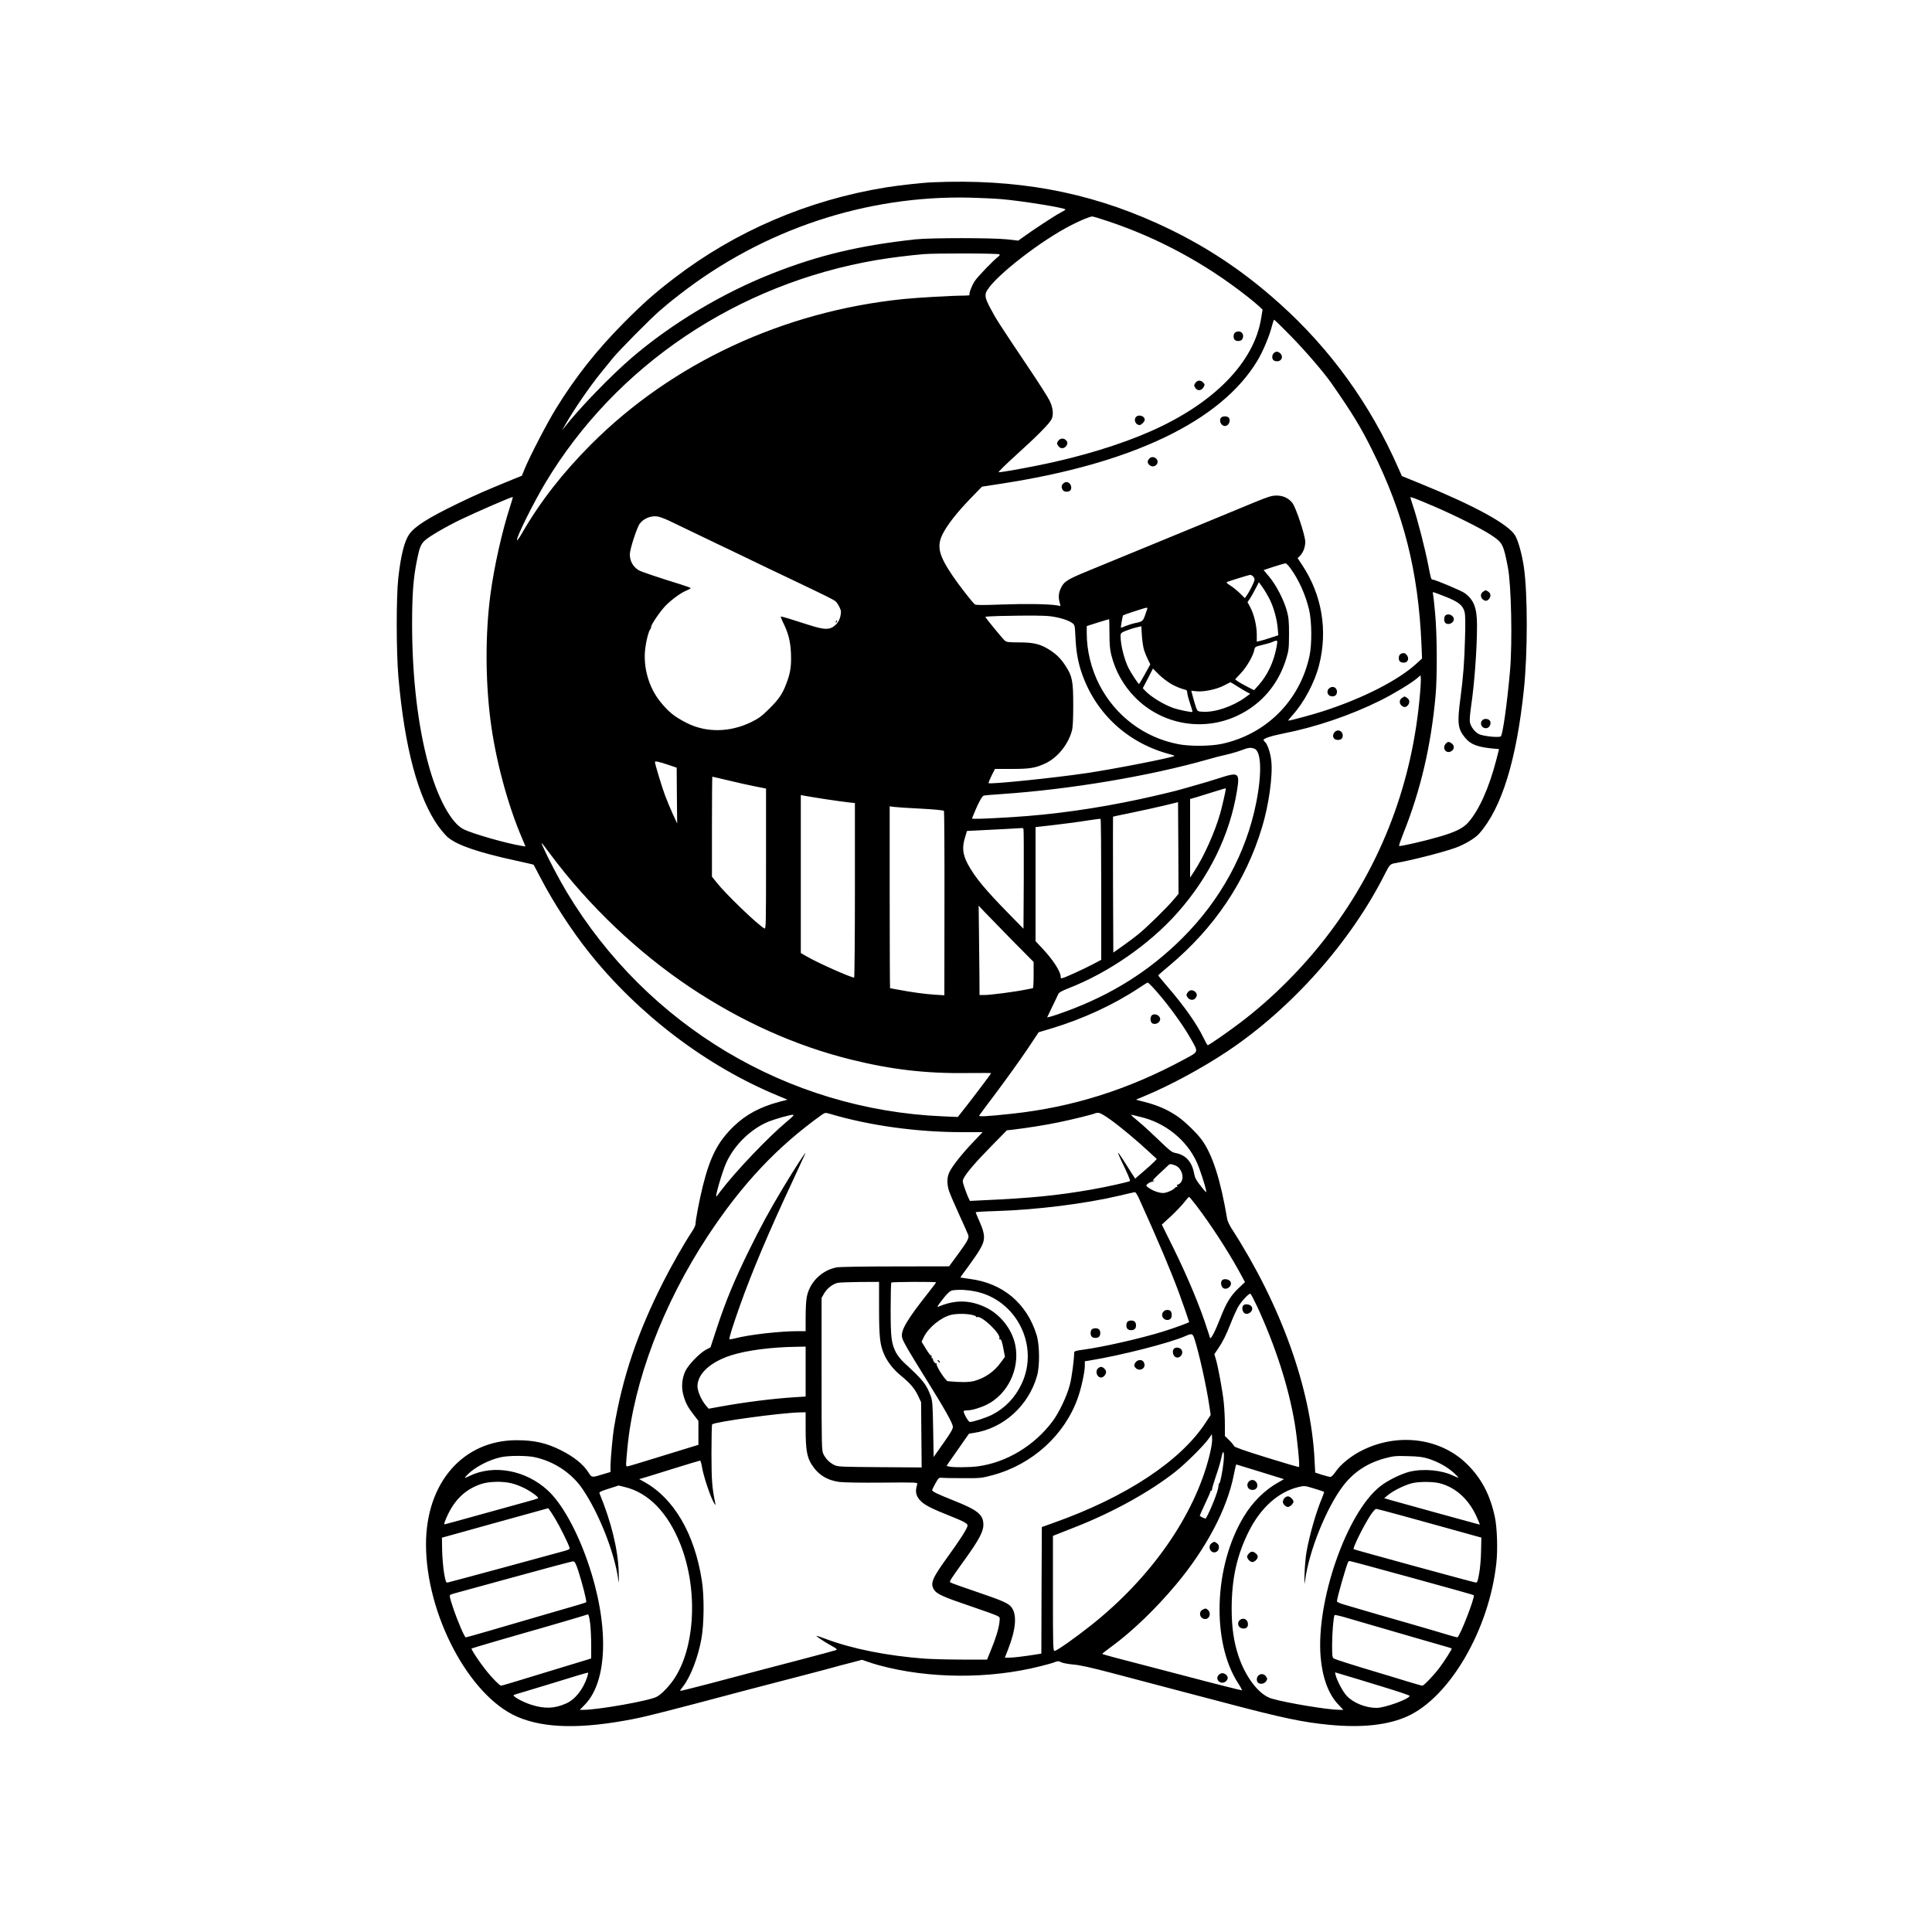 <?xml version="1.0" standalone="no"?>
<!DOCTYPE svg PUBLIC "-//W3C//DTD SVG 20010904//EN"
 "http://www.w3.org/TR/2001/REC-SVG-20010904/DTD/svg10.dtd">
<svg version="1.0" xmlns="http://www.w3.org/2000/svg"
 width="2000pt" height="2000pt" viewBox="0 0 2000 2000"
 preserveAspectRatio="xMidYMid meet">

<g transform="translate(0,2000) scale(0.1,-0.1)"
fill="#000000" stroke="none">
<path d="M9655 18113 c-105 -4 -355 -32 -490 -54 -803 -131 -1553 -453 -2185
-938 -202 -154 -323 -262 -520 -460 -282 -284 -503 -563 -706 -893 -91 -148
-267 -487 -321 -618 l-31 -75 -94 -38 c-303 -124 -382 -159 -568 -249 -310
-150 -449 -238 -506 -322 -49 -74 -85 -217 -111 -450 -22 -199 -21 -764 1
-1021 64 -735 204 -1255 414 -1549 32 -43 74 -93 95 -111 97 -84 316 -159 711
-245 98 -21 179 -40 180 -42 2 -2 34 -64 73 -138 130 -250 319 -541 497 -765
515 -648 1225 -1186 1965 -1490 l93 -39 -85 -22 c-199 -53 -344 -131 -470
-252 -165 -159 -246 -316 -322 -622 -34 -137 -75 -350 -75 -392 0 -13 -17 -48
-37 -78 -76 -113 -206 -341 -297 -520 -268 -529 -422 -986 -510 -1511 -13 -74
-36 -326 -36 -391 l0 -66 -70 -21 c-127 -39 -123 -39 -158 16 -55 86 -150 162
-287 231 -150 75 -275 103 -458 103 -554 -1 -937 -441 -937 -1078 0 -727 447
-1570 945 -1785 280 -121 664 -128 1197 -24 152 30 330 75 1188 303 113 30
351 92 530 138 179 47 341 89 360 95 19 6 93 26 165 44 l129 34 51 -18 c27
-10 84 -28 125 -39 516 -140 1139 -144 1669 -10 67 16 136 36 153 44 28 11 37
11 62 -2 16 -9 73 -19 125 -24 68 -5 185 -31 401 -88 168 -45 478 -126 690
-182 212 -55 435 -114 495 -130 579 -153 793 -198 1064 -224 341 -33 611 -3
813 89 439 201 844 900 918 1584 16 140 8 368 -15 477 -49 231 -140 403 -290
550 -273 268 -710 326 -1080 143 -113 -55 -225 -145 -275 -218 -24 -35 -48
-60 -58 -59 -9 0 -48 10 -87 22 l-70 23 -7 134 c-37 736 -348 1602 -859 2393
-21 33 -41 76 -45 96 -68 406 -152 668 -263 821 -49 68 -176 191 -247 240
-104 72 -211 119 -350 154 l-86 22 103 43 c262 110 581 283 839 454 670 446
1283 1136 1638 1843 47 93 53 100 107 109 167 29 489 111 623 159 92 33 203
99 243 145 233 262 387 758 464 1491 40 381 40 995 0 1270 -19 130 -58 272
-90 326 -68 116 -417 308 -977 536 l-196 80 -38 86 c-289 657 -703 1230 -1229
1701 -395 355 -797 617 -1275 833 -720 325 -1450 458 -2315 421z m705 -174
c210 -17 670 -91 670 -108 0 -3 -26 -19 -58 -36 -54 -28 -281 -177 -384 -252
l-47 -34 -113 13 c-154 17 -795 17 -953 0 -578 -63 -1006 -165 -1485 -355
-514 -203 -1033 -514 -1444 -865 -216 -184 -552 -531 -704 -727 l-24 -30 23
40 c97 171 258 406 378 554 42 51 98 121 126 155 62 77 395 413 481 486 36 30
73 62 82 70 9 9 69 56 132 105 864 671 1926 1024 3000 999 107 -3 251 -9 320
-15z m1107 -228 c517 -172 1007 -436 1438 -775 50 -39 107 -86 128 -106 l37
-35 -15 -92 c-74 -454 -488 -878 -1140 -1166 -316 -140 -726 -265 -1155 -352
-208 -42 -409 -77 -422 -73 -6 2 74 81 178 175 219 198 344 324 369 372 24 47
16 121 -21 196 -16 33 -112 184 -214 335 -311 464 -341 511 -396 616 -58 108
-64 142 -35 189 95 157 567 522 876 677 96 49 186 86 212 87 7 1 79 -21 160
-48z m-1120 -344 c4 -5 -1 -15 -12 -23 -46 -33 -218 -211 -246 -256 -32 -50
-62 -132 -52 -142 4 -3 -20 -6 -53 -6 -120 0 -494 -21 -634 -36 -1241 -127
-2391 -663 -3230 -1503 -297 -298 -525 -590 -716 -920 -26 -46 -50 -79 -52
-73 -9 27 167 381 294 594 731 1217 1987 2061 3434 2307 138 23 337 48 480 60
130 11 775 9 787 -2z m3014 -844 c162 -166 342 -376 426 -496 214 -308 299
-447 418 -687 326 -654 477 -1251 510 -2011 l6 -146 -57 -52 c-191 -175 -559
-362 -972 -495 -105 -34 -335 -96 -355 -96 -5 0 15 26 44 58 117 128 229 338
274 516 92 361 29 730 -175 1037 l-47 71 24 24 c34 34 55 91 55 145 0 66 -98
360 -135 405 -41 49 -95 74 -163 74 -46 0 -84 -11 -218 -66 -88 -37 -345 -143
-571 -236 -225 -93 -453 -186 -505 -208 -52 -21 -176 -72 -275 -113 -99 -41
-272 -112 -384 -158 -217 -89 -249 -110 -282 -184 -21 -45 -24 -93 -9 -144 l9
-34 -42 7 c-94 14 -326 17 -572 8 -191 -7 -264 -7 -274 2 -25 20 -160 193
-228 293 -145 214 -168 307 -105 434 48 95 145 220 285 365 l122 126 188 29
c1367 208 2288 650 2664 1276 59 99 124 255 150 358 9 36 19 65 23 65 4 0 81
-75 171 -167z m-8080 -1765 c-84 -258 -167 -628 -205 -918 -52 -398 -52 -869
0 -1285 51 -407 177 -881 329 -1234 l35 -84 -42 7 c-156 25 -509 126 -600 172
-127 64 -269 325 -363 671 -109 398 -168 900 -169 1443 0 316 12 484 50 669
27 135 40 167 82 206 40 39 229 149 372 217 162 78 533 239 538 233 2 -2 -10
-46 -27 -97z m9559 2 c211 -90 492 -230 595 -298 120 -79 128 -95 174 -332 36
-184 48 -775 23 -1070 -30 -343 -76 -668 -96 -683 -20 -15 -186 2 -227 24 -42
21 -84 76 -93 124 -4 17 2 91 13 165 35 240 61 593 61 836 0 179 -32 265 -127
334 -34 25 -307 140 -332 140 -16 0 -19 11 -46 151 -31 162 -113 480 -155 603
-16 50 -30 93 -30 97 0 9 55 -12 240 -91z m-7917 -149 c45 -21 159 -76 252
-121 94 -45 211 -102 260 -125 50 -23 153 -73 230 -110 203 -98 396 -191 505
-242 392 -187 460 -220 482 -240 10 -9 27 -35 38 -58 18 -37 19 -48 10 -93 -7
-32 -22 -62 -41 -82 -61 -63 -114 -65 -287 -9 -70 22 -162 52 -205 65 -44 14
-81 23 -84 21 -2 -3 7 -27 20 -54 57 -112 80 -202 85 -326 5 -134 -5 -202 -49
-317 -41 -107 -78 -160 -181 -262 -73 -72 -104 -95 -181 -133 -224 -109 -470
-111 -672 -7 -125 64 -183 111 -269 217 -121 149 -181 363 -156 555 11 86 35
177 51 195 5 5 9 16 9 25 0 24 96 165 150 220 62 63 158 133 214 156 25 11 46
22 46 25 0 4 -39 19 -87 34 -242 75 -431 138 -453 153 -58 36 -90 95 -90 164
0 53 75 283 104 319 42 53 112 81 179 73 21 -2 75 -22 120 -43z m6435 -493
c87 -119 157 -275 194 -431 28 -123 30 -353 4 -477 -99 -463 -449 -813 -911
-911 -114 -24 -328 -26 -445 -3 -353 67 -653 292 -819 614 -84 163 -131 354
-131 532 l0 77 113 36 c62 19 115 35 118 35 2 0 4 -66 4 -147 0 -113 5 -166
19 -223 43 -170 126 -317 248 -441 279 -282 706 -356 1063 -185 246 118 420
323 501 591 25 82 27 105 28 250 0 134 -4 173 -22 240 -31 114 -112 270 -182
353 l-59 71 107 35 c59 19 112 34 119 35 7 1 30 -23 51 -51z m-384 -87 c12
-14 16 -27 11 -43 -11 -33 -54 -118 -78 -151 l-20 -29 -51 50 c-28 28 -73 64
-100 81 -32 20 -44 32 -35 36 51 19 227 73 240 74 9 1 24 -8 33 -18z m172
-240 c42 -87 72 -198 81 -296 l6 -71 -79 -26 c-44 -15 -94 -30 -111 -33 l-33
-7 0 75 c0 89 -29 210 -68 282 l-28 52 24 34 c13 19 39 65 58 103 l36 69 39
-54 c21 -30 55 -87 75 -128z m1818 32 c134 -53 179 -89 197 -157 8 -28 10
-112 5 -266 -7 -259 -18 -399 -48 -630 -34 -256 -27 -315 47 -405 61 -75 137
-102 322 -117 l31 -3 -28 -110 c-76 -292 -177 -518 -289 -647 -55 -62 -133
-101 -306 -151 -151 -44 -404 -102 -411 -94 -4 3 15 58 40 121 183 456 290
916 337 1436 18 197 16 639 -5 855 -9 99 -19 188 -22 198 -3 9 -2 17 3 17 4 0
62 -21 127 -47z m-3089 -130 c-4 -10 -14 -38 -22 -63 -20 -59 -27 -65 -98 -79
-33 -7 -80 -22 -104 -32 -24 -11 -45 -18 -47 -17 -4 5 17 122 22 128 7 6 224
78 243 79 9 1 11 -5 6 -16z m-998 -73 c91 -12 180 -39 222 -69 27 -20 28 -22
34 -148 7 -152 27 -263 69 -381 147 -417 481 -720 917 -832 23 -6 41 -13 39
-15 -17 -17 -623 -136 -915 -179 -338 -50 -995 -117 -1009 -103 -3 3 11 37 30
76 l36 71 173 0 c192 0 250 10 356 61 122 60 230 195 267 334 10 34 14 118 14
266 0 248 -10 300 -79 405 -49 76 -91 118 -165 166 -93 60 -165 78 -316 78
-107 0 -131 3 -148 18 -23 20 -202 238 -202 246 0 3 62 7 138 9 332 7 463 6
539 -3z m968 -355 c9 -27 27 -71 40 -96 l23 -46 -56 -102 c-30 -55 -58 -101
-61 -101 -9 0 -85 117 -109 165 -46 95 -81 237 -82 331 0 29 5 34 56 55 32 12
80 28 108 34 l51 12 6 -101 c4 -56 14 -123 24 -151z m1369 33 c-29 -153 -94
-289 -187 -393 l-45 -50 -74 38 c-40 20 -84 46 -98 56 l-24 19 61 65 c61 66
127 180 138 241 6 30 10 32 84 50 43 10 91 24 107 32 51 22 53 20 38 -58z
m-1087 -380 c37 -21 89 -43 115 -50 42 -10 48 -15 48 -37 0 -14 13 -64 29
-111 16 -47 27 -87 25 -89 -7 -8 -149 22 -204 42 -108 41 -227 115 -288 179
l-22 24 53 101 52 102 62 -62 c34 -34 93 -78 130 -99z m2573 -97 c-76 -918
-395 -1760 -941 -2483 -260 -345 -589 -675 -922 -926 -141 -107 -323 -232
-335 -232 -4 1 -24 36 -44 78 -71 147 -203 333 -385 543 -46 53 -83 99 -83
102 0 3 53 49 118 103 466 392 788 871 956 1428 71 231 114 542 96 693 -9 82
-40 172 -66 194 -8 6 -14 14 -14 18 0 17 77 42 200 67 338 66 701 189 1008
342 139 69 319 178 382 231 l35 30 3 -26 c2 -15 -1 -88 -8 -162z m-1893 75
c37 -24 83 -51 102 -61 l33 -17 -53 -39 c-130 -93 -312 -155 -438 -147 -53 3
-54 4 -69 43 -8 22 -22 70 -32 107 l-18 68 52 -6 c76 -8 208 19 285 59 36 19
67 35 68 35 1 1 33 -18 70 -42z m178 -646 c72 -27 80 -254 19 -560 -103 -520
-368 -1006 -764 -1401 -340 -339 -730 -585 -1205 -759 -71 -26 -145 -51 -163
-55 l-32 -7 52 109 c29 60 58 119 63 132 7 17 36 33 110 62 411 161 832 452
1122 778 332 373 546 812 619 1270 29 182 16 191 -181 127 -77 -25 -189 -59
-250 -75 -60 -17 -123 -35 -140 -40 -50 -16 -270 -68 -440 -105 -448 -96 -894
-159 -1320 -185 -280 -17 -417 -22 -413 -13 57 144 103 233 122 236 11 3 95
10 186 16 705 48 1524 185 2132 358 57 17 146 40 198 51 52 12 122 33 155 46
67 26 92 29 130 15z m-6062 -169 l82 -28 2 -289 3 -289 -46 100 c-25 55 -61
141 -79 190 -33 87 -105 326 -105 347 0 12 38 4 143 -31z m618 -160 c90 -22
215 -50 277 -62 l112 -22 0 -729 c0 -691 -1 -728 -17 -719 -67 35 -398 354
-491 471 l-52 65 0 517 c0 285 2 518 4 518 2 0 77 -18 167 -39z m5149 -85 c0
-17 -37 -178 -57 -251 -55 -195 -166 -444 -268 -601 l-45 -69 0 407 0 407 58
16 c31 9 111 34 177 55 128 40 135 42 135 36z m-4165 -106 c105 -16 220 -32
258 -36 l67 -7 0 -903 c0 -497 -4 -904 -8 -904 -34 0 -378 153 -489 218 l-63
36 0 818 0 818 23 -5 c12 -3 108 -18 212 -35z m3628 -1039 c-70 -84 -278 -288
-363 -357 -41 -34 -118 -91 -170 -128 l-95 -67 -3 702 c-1 386 -1 703 0 705 2
1 93 21 203 43 110 23 261 56 335 74 l135 33 3 -474 2 -475 -47 -56z m-2623
938 c136 -7 238 -17 242 -23 3 -5 6 -437 5 -959 l-1 -950 -100 6 c-104 7 -243
26 -379 52 -43 8 -81 15 -83 15 -2 0 -4 424 -4 941 l0 942 43 -6 c23 -3 148
-12 277 -18z m1870 -838 l0 -727 -87 -46 c-90 -47 -270 -130 -310 -142 -19 -6
-23 -4 -23 14 0 53 -82 179 -196 299 l-64 68 0 591 0 590 63 7 c149 16 392 47
493 64 60 9 112 16 117 14 4 -2 7 -332 7 -732z m-805 627 c3 -7 4 -242 3 -522
l-3 -510 -157 160 c-240 245 -346 373 -420 510 -52 98 -60 170 -29 272 l21 70
122 6 c161 8 430 22 446 24 7 1 15 -4 17 -10z m-4900 -258 c401 -538 908
-1020 1455 -1385 530 -352 1087 -602 1661 -744 421 -104 775 -145 1207 -139
133 1 242 1 242 -1 0 -6 -162 -221 -259 -345 l-86 -109 -160 7 c-1601 69
-3055 937 -3886 2318 -79 131 -192 347 -244 463 -31 70 -31 71 70 -65z m4776
-887 l229 -231 0 -136 c0 -75 -3 -136 -8 -136 -4 0 -39 -7 -77 -15 -101 -21
-358 -55 -421 -55 l-54 0 -1 208 c-1 114 -3 322 -5 462 l-3 255 56 -60 c31
-33 159 -164 284 -292z m1455 -485 c131 -139 310 -380 398 -536 85 -150 89
-135 -66 -219 -574 -311 -1155 -495 -1780 -562 -268 -29 -350 -33 -341 -18 4
7 89 120 187 251 98 131 235 322 304 424 l124 186 137 41 c323 98 637 243 896
414 50 33 92 60 95 60 3 1 24 -18 46 -41z m-3336 -1318 c409 -122 902 -190
1368 -190 l214 0 -97 -102 c-114 -119 -213 -244 -245 -308 -28 -55 -30 -125
-5 -201 10 -30 57 -139 105 -244 48 -104 90 -200 94 -212 9 -30 -10 -65 -113
-205 l-86 -117 -556 -1 c-319 0 -578 -4 -608 -10 -158 -30 -286 -159 -311
-317 -6 -32 -10 -122 -10 -200 l0 -143 -72 0 c-195 0 -512 -36 -660 -75 -29
-7 -55 -12 -57 -9 -7 6 37 147 109 349 125 352 300 766 555 1310 64 138 119
257 122 265 10 30 -113 -160 -227 -350 -148 -247 -233 -402 -370 -682 -141
-289 -225 -492 -314 -759 l-71 -217 -45 -23 c-67 -36 -182 -154 -215 -222 -36
-76 -44 -170 -20 -252 22 -78 44 -120 105 -199 l50 -65 0 -124 0 -124 -92 -28
c-51 -15 -214 -65 -361 -111 -148 -46 -275 -84 -283 -84 -17 0 -17 2 1 192 66
690 370 1491 832 2193 354 537 717 923 1178 1253 35 25 39 25 85 12z m2906
-61 c107 -77 272 -215 399 -333 l80 -74 -25 -27 c-14 -15 -64 -60 -112 -101
l-87 -75 -44 68 c-24 37 -63 99 -86 136 -24 37 -45 66 -47 64 -2 -2 13 -39 34
-83 64 -131 95 -204 89 -210 -9 -9 -244 -61 -397 -88 -357 -62 -629 -89 -1122
-111 l-137 -7 -15 30 c-8 16 -26 63 -40 103 -23 68 -24 75 -9 103 28 56 126
169 287 333 l159 162 56 6 c143 17 349 49 481 77 142 29 371 86 379 94 2 2 17
4 31 4 18 0 62 -25 126 -71z m-3358 -26 c-185 -154 -528 -514 -678 -713 -18
-25 -37 -49 -42 -55 -24 -27 57 253 101 350 83 182 252 347 434 423 70 28 220
71 255 72 17 0 1 -18 -70 -77z m3662 56 c259 -58 485 -239 590 -473 29 -63 82
-225 95 -286 7 -33 3 -30 -53 40 -49 62 -62 86 -71 133 -22 122 -88 193 -196
212 -33 6 -61 28 -165 129 -69 67 -162 153 -207 190 -46 37 -83 70 -83 73 0 2
8 2 18 0 9 -3 42 -11 72 -18z m368 -504 c68 -28 98 -137 49 -183 -13 -12 -27
-19 -31 -15 -4 4 -4 -1 0 -12 4 -11 4 -17 -1 -13 -4 4 -13 1 -19 -6 -20 -25
-90 -56 -126 -56 -44 1 -100 21 -145 51 -33 23 -34 25 -17 42 10 9 28 19 41
22 13 2 26 7 30 11 3 4 -3 4 -14 0 -11 -3 18 29 65 73 47 43 90 83 95 89 14
15 29 14 73 -3z m-377 -342 c196 -432 331 -752 415 -980 34 -91 104 -294 104
-299 0 -6 -164 -65 -270 -98 -232 -72 -620 -160 -827 -188 -71 -9 -93 -16 -93
-28 -1 -75 -24 -255 -45 -335 -28 -113 -113 -291 -180 -380 -190 -252 -474
-423 -769 -464 -83 -12 -266 -13 -304 -2 l-23 6 23 35 c13 19 66 94 117 167
l92 132 47 7 c308 45 572 283 658 594 29 102 26 321 -5 420 -102 330 -352 538
-694 581 -51 7 -93 13 -95 14 -2 1 34 51 79 111 44 60 100 140 122 179 58 97
58 152 -1 285 -23 52 -42 98 -42 101 0 3 93 9 208 12 426 13 926 76 1287 161
77 19 146 34 153 35 7 0 27 -29 43 -66z m595 -75 c149 -196 320 -459 440 -676
l62 -114 -66 -63 c-81 -76 -128 -152 -188 -307 -54 -139 -101 -229 -108 -208
-2 8 -14 47 -27 85 -76 239 -202 541 -356 854 l-116 234 95 87 c52 49 113 113
137 144 24 31 46 56 50 56 4 0 39 -42 77 -92z m-3286 -1063 c0 -291 9 -374 50
-470 34 -80 98 -162 173 -223 100 -82 144 -134 181 -211 l31 -66 3 -338 3
-338 -433 3 c-402 3 -436 4 -471 22 -49 24 -89 64 -113 113 -18 36 -19 72 -19
828 l0 790 28 48 c30 51 87 95 139 107 18 4 122 8 231 9 l197 1 0 -275z m590
270 c0 -3 -33 -47 -73 -98 -236 -298 -298 -405 -277 -478 13 -44 65 -133 246
-424 199 -320 276 -457 278 -495 1 -22 -23 -63 -99 -171 l-100 -142 -5 289
c-5 265 -7 294 -27 347 -44 118 -78 160 -270 337 -34 31 -72 78 -87 107 -49
97 -56 154 -56 449 0 149 3 274 7 277 7 8 463 10 463 2z m407 -94 c428 -88
665 -565 478 -958 -67 -142 -172 -251 -306 -319 -63 -31 -194 -74 -229 -74
-17 0 -73 103 -63 114 4 3 20 6 37 6 47 0 133 26 201 59 217 108 343 369 296
613 -33 168 -156 324 -313 397 -161 75 -311 77 -482 5 -16 -6 -14 0 9 32 77
103 107 133 139 137 74 9 147 5 233 -12z m2920 -162 c188 -408 323 -828 386
-1204 26 -155 54 -441 44 -451 -3 -3 -154 41 -336 98 -228 70 -333 108 -336
118 -3 9 -25 36 -50 61 l-45 44 0 116 c0 63 -5 165 -11 225 -11 114 -59 378
-84 459 l-14 47 39 57 c48 72 80 134 131 263 22 57 54 128 70 159 32 60 116
152 133 146 6 -2 38 -64 73 -138z m-2957 -80 c27 -6 48 -15 45 -20 -4 -5 1 -6
9 -3 47 18 250 -175 232 -222 -3 -8 -2 -12 4 -9 13 8 25 -24 40 -111 l13 -70
-44 -60 c-66 -92 -165 -161 -275 -190 -53 -14 -140 -15 -272 -2 -24 3 -127
162 -116 180 4 7 3 8 -4 4 -11 -6 -38 31 -34 47 1 4 -3 7 -9 7 -6 0 -8 7 -5
16 3 8 2 13 -3 9 -5 -3 -30 29 -55 71 l-46 75 25 51 c49 98 179 203 282 227
54 13 154 13 213 0z m2304 -246 c50 -154 127 -502 156 -704 l13 -86 -48 -74
c-259 -401 -827 -777 -1580 -1044 l-120 -43 -3 -655 -2 -655 -68 -11 c-121
-19 -223 -31 -267 -31 l-43 0 33 84 c83 212 95 363 34 440 -32 40 -92 67 -370
161 -140 47 -258 90 -263 95 -9 9 1 26 162 250 134 186 182 277 182 344 0 107
-57 153 -311 254 -164 65 -219 92 -219 106 0 6 15 38 34 71 30 54 36 60 62 57
16 -2 115 -4 219 -4 184 -1 194 0 310 31 411 110 749 417 884 804 36 103 71
266 71 330 l0 45 43 7 c319 51 839 183 998 254 67 30 75 27 93 -26z m-4024
-342 l0 -258 -112 -7 c-227 -14 -524 -52 -777 -98 l-115 -21 -29 34 c-46 54
-87 148 -87 199 1 129 134 251 349 320 159 51 411 84 669 88 l102 2 0 -259z
m0 -598 c0 -211 14 -288 63 -365 66 -104 159 -162 285 -179 45 -6 228 -9 445
-7 364 3 368 3 362 -17 -18 -60 -17 -94 5 -133 35 -61 96 -99 291 -177 210
-84 233 -98 223 -127 -12 -38 -84 -149 -199 -308 -164 -226 -187 -279 -147
-345 28 -46 95 -76 370 -169 139 -47 266 -93 283 -102 31 -15 31 -17 25 -69
-8 -68 -38 -165 -88 -287 l-40 -98 -257 0 c-141 0 -317 5 -391 10 -386 29
-747 101 -1022 204 -51 19 -94 34 -95 32 -5 -5 80 -62 151 -101 58 -32 66 -40
50 -47 -10 -4 -174 -48 -364 -98 -358 -93 -492 -129 -965 -254 -154 -40 -282
-72 -284 -70 -2 2 10 21 27 42 79 99 159 306 193 498 28 155 30 436 5 599 -75
488 -291 857 -600 1026 l-49 27 34 10 c19 5 158 48 311 96 152 47 280 86 285
86 5 0 15 -33 21 -72 15 -89 81 -288 117 -355 16 -30 24 -38 21 -23 -36 179
-40 233 -41 522 0 163 3 299 7 303 26 26 710 120 911 124 l57 1 0 -177z m4180
-272 c-154 -618 -604 -1263 -1223 -1754 -166 -132 -357 -266 -379 -267 -17 0
-18 35 -18 595 l0 595 23 10 c12 5 105 42 206 81 393 154 779 368 1041 576
102 80 292 269 340 337 l35 49 3 -48 c2 -29 -9 -96 -28 -174z m150 -8 c0 -74
-37 -286 -49 -279 -3 2 -7 -12 -8 -33 -2 -44 -79 -240 -130 -330 -4 -6 -63 21
-63 29 0 4 25 59 55 123 30 63 55 121 55 127 0 6 3 9 8 7 4 -3 8 5 9 16 0 12
20 76 42 142 23 65 47 148 54 182 14 75 27 82 27 16z m-7138 -7 c205 -44 388
-166 501 -334 171 -254 327 -652 367 -931 7 -54 8 -41 5 74 -7 234 -78 523
-199 816 -6 13 12 22 95 48 l103 33 65 -16 c245 -59 445 -266 574 -591 194
-489 151 -1128 -99 -1442 -52 -66 -106 -117 -146 -138 -74 -41 -605 -135 -757
-135 l-39 0 52 53 c240 246 253 831 32 1473 -113 330 -271 613 -415 745 -229
211 -559 272 -811 150 -58 -28 -60 -27 -20 14 75 77 221 153 345 180 80 18
264 18 347 1z m9260 -18 c97 -32 191 -84 257 -144 28 -26 50 -48 48 -50 -2 -2
-26 7 -54 20 -119 58 -308 75 -450 41 -92 -23 -234 -93 -310 -155 -345 -278
-660 -1185 -612 -1762 18 -214 81 -386 182 -492 l53 -56 -43 0 c-115 0 -544
71 -698 116 -129 37 -269 217 -344 440 -49 146 -71 299 -71 492 1 313 54 552
178 800 123 245 306 408 512 458 64 15 66 15 163 -15 55 -16 101 -32 103 -34
3 -2 -5 -26 -16 -53 -63 -147 -132 -385 -165 -569 -9 -49 -18 -151 -20 -225
-4 -119 -3 -127 6 -65 42 307 222 750 394 975 111 144 253 237 440 286 79 21
107 24 230 20 115 -3 153 -8 217 -28z m-1778 -124 c116 -36 226 -70 245 -76
l33 -10 -56 -32 c-142 -79 -269 -204 -359 -354 -311 -510 -338 -1296 -61
-1725 25 -38 43 -72 40 -75 -3 -2 -274 66 -603 153 -329 86 -653 171 -720 188
-68 18 -123 34 -123 37 1 3 42 35 93 72 215 157 461 393 674 648 312 374 526
780 595 1131 12 60 23 109 26 109 2 0 99 -30 216 -66z m-7719 -129 c80 -21
153 -55 226 -106 41 -30 56 -45 47 -50 -7 -4 -63 -21 -123 -37 -61 -17 -243
-67 -405 -112 -268 -75 -431 -119 -437 -120 -11 -1 4 42 41 117 77 152 184
249 335 300 81 28 226 31 316 8z m9610 0 c173 -45 313 -178 393 -374 l22 -53
-28 6 c-36 9 -808 222 -895 247 l-68 20 43 35 c54 44 167 99 238 118 73 20
221 20 295 1z m-9156 -370 c44 -72 134 -253 145 -292 6 -19 1 -23 -46 -37
-120 -34 -1195 -325 -1213 -328 -18 -3 -22 7 -38 97 -9 55 -18 160 -20 233
l-2 134 195 54 c107 30 267 74 355 99 88 24 248 69 355 98 l195 54 16 -21 c9
-12 35 -52 58 -91z m8769 34 c141 -39 322 -89 402 -111 80 -22 206 -57 280
-78 l135 -37 -3 -139 c-1 -79 -10 -180 -20 -234 -15 -84 -20 -95 -37 -92 -41
7 -1255 339 -1262 345 -11 12 97 232 173 350 24 37 51 67 60 67 8 0 131 -32
272 -71z m-8532 -569 c43 -134 90 -317 82 -326 -7 -6 -55 -21 -503 -150 -143
-42 -367 -107 -497 -145 -130 -38 -241 -69 -246 -69 -13 0 -86 169 -133 311
-32 94 -38 123 -28 130 7 4 49 17 93 28 45 12 324 88 621 170 297 82 549 149
560 148 15 -2 26 -22 51 -97z m8632 -74 c348 -95 635 -176 638 -179 17 -17
-147 -437 -170 -437 -6 0 -54 13 -106 29 -52 16 -246 73 -430 126 -184 52
-387 111 -450 130 -63 18 -148 43 -187 55 -40 11 -73 26 -73 33 0 35 98 375
117 410 2 4 10 7 16 7 7 0 297 -78 645 -174z m-8508 -477 c5 -46 10 -146 10
-221 l0 -136 -47 -15 c-27 -8 -154 -47 -283 -86 -500 -153 -592 -181 -604
-181 -13 0 -94 82 -152 155 -71 89 -160 223 -152 230 3 3 437 130 548 161 159
44 646 187 649 190 12 12 22 -20 31 -97z m8055 -2 c234 -68 777 -226 825 -239
19 -6 36 -11 38 -13 5 -5 -76 -132 -127 -200 -59 -78 -161 -185 -177 -185 -7
0 -77 20 -156 44 -78 24 -228 70 -333 101 -244 73 -404 124 -427 136 -16 9
-18 25 -18 142 0 118 14 289 25 307 3 4 39 -3 82 -15 43 -13 164 -48 268 -78z
m-8085 -544 c-43 -131 -125 -235 -219 -277 -121 -54 -224 -58 -366 -12 -90 29
-199 91 -175 100 8 4 44 15 80 25 62 18 406 123 595 181 50 15 92 26 93 25 2
-2 -2 -21 -8 -42z m8223 -101 c159 -48 289 -92 289 -97 3 -31 -255 -125 -342
-125 -113 0 -242 52 -310 126 -40 43 -100 157 -114 215 l-6 27 98 -29 c53 -16
227 -68 385 -117z"/>
<path d="M12788 16559 c-21 -12 -24 -59 -6 -77 19 -19 66 -15 78 7 29 54 -20
101 -72 70z"/>
<path d="M12374 16035 c-15 -23 -15 -27 0 -51 23 -33 64 -30 85 8 14 24 14 28
-3 47 -26 29 -62 27 -82 -4z"/>
<path d="M11756 15679 c-21 -31 3 -79 41 -79 17 0 53 36 53 54 0 43 -68 61
-94 25z"/>
<path d="M10954 15435 c-15 -23 -15 -27 0 -50 20 -30 56 -33 79 -7 21 23 22
46 1 66 -24 24 -61 20 -80 -9z"/>
<path d="M13186 16344 c-19 -18 -21 -55 -4 -72 7 -7 24 -12 38 -12 49 0 68 51
32 83 -23 21 -46 22 -66 1z"/>
<path d="M12642 15678 c-28 -28 -2 -88 38 -88 40 0 66 60 38 88 -7 7 -24 12
-38 12 -14 0 -31 -5 -38 -12z"/>
<path d="M11897 15252 c-22 -24 -21 -45 2 -66 24 -22 59 -17 77 9 31 48 -41
100 -79 57z"/>
<path d="M11006 14994 c-19 -18 -20 -38 -6 -65 12 -22 59 -26 78 -7 28 28 2
88 -38 88 -10 0 -26 -7 -34 -16z"/>
<path d="M14498 13229 c-21 -12 -24 -59 -6 -77 7 -7 25 -12 40 -12 40 0 58 39
34 75 -17 26 -39 31 -68 14z"/>
<path d="M13755 12870 c-27 -29 -10 -74 28 -78 37 -4 57 13 57 49 0 47 -53 65
-85 29z"/>
<path d="M15352 13874 c-27 -18 -29 -55 -4 -77 24 -22 45 -21 65 1 23 26 21
58 -5 76 -12 9 -25 16 -28 16 -3 0 -16 -7 -28 -16z"/>
<path d="M15346 12545 c-34 -34 -6 -89 43 -83 31 4 52 49 35 76 -15 23 -58 27
-78 7z"/>
<path d="M8655 13569 c-4 -6 -5 -12 -2 -15 2 -3 7 2 10 11 7 17 1 20 -8 4z"/>
<path d="M14962 13628 c-7 -7 -12 -24 -12 -38 0 -14 5 -31 12 -38 28 -28 88
-2 88 38 0 40 -60 66 -88 38z"/>
<path d="M14967 12302 c-44 -48 6 -112 59 -77 31 20 31 59 2 79 -29 21 -41 20
-61 -2z"/>
<path d="M14512 12774 c-27 -18 -29 -55 -4 -77 24 -22 45 -21 65 1 23 26 21
58 -5 76 -12 9 -25 16 -28 16 -3 0 -16 -7 -28 -16z"/>
<path d="M13817 12422 c-34 -37 -15 -82 33 -82 32 0 50 17 50 46 0 48 -52 70
-83 36z"/>
<path d="M12294 9725 c-15 -23 -15 -27 0 -50 20 -30 62 -34 82 -7 19 24 17 46
-4 65 -27 24 -59 21 -78 -8z"/>
<path d="M11922 9488 c-7 -7 -12 -24 -12 -38 0 -14 5 -31 12 -38 28 -28 88 -2
88 38 0 40 -60 66 -88 38z"/>
<path d="M12046 6424 c-24 -23 -20 -61 8 -79 23 -16 54 -11 68 9 12 17 9 61
-4 74 -17 17 -54 15 -72 -4z"/>
<path d="M11672 6318 c-7 -7 -12 -24 -12 -38 0 -33 17 -50 50 -50 33 0 50 17
50 50 0 33 -17 50 -50 50 -14 0 -31 -5 -38 -12z"/>
<path d="M11302 6238 c-7 -7 -12 -24 -12 -38 0 -33 17 -50 50 -50 33 0 50 17
50 50 0 33 -17 50 -50 50 -14 0 -31 -5 -38 -12z"/>
<path d="M12652 6748 c-16 -16 -15 -49 1 -72 33 -46 114 12 83 59 -15 23 -66
31 -84 13z"/>
<path d="M12872 6488 c-16 -16 -15 -49 1 -72 33 -46 114 12 83 59 -15 23 -66
31 -84 13z"/>
<path d="M9712 5906 c7 -8 15 -12 17 -11 5 6 -10 25 -20 25 -5 0 -4 -6 3 -14z"/>
<path d="M12151 6036 c-18 -21 -9 -66 14 -82 46 -30 99 40 60 80 -20 20 -59
21 -74 2z"/>
<path d="M11753 5894 c-12 -19 -14 -30 -7 -42 40 -63 130 -19 94 47 -16 31
-65 28 -87 -5z"/>
<path d="M11366 5834 c-32 -31 -10 -94 33 -94 23 0 51 31 51 57 0 23 -29 53
-53 53 -8 0 -23 -7 -31 -16z"/>
<path d="M13297 4492 c-10 -10 -17 -28 -17 -39 0 -23 30 -53 53 -53 21 0 57
35 57 55 0 21 -36 55 -58 55 -11 0 -26 -8 -35 -18z"/>
<path d="M12931 3921 c-12 -12 -21 -27 -21 -34 0 -24 31 -57 55 -57 23 0 55
32 55 55 0 18 -23 43 -47 50 -15 4 -28 0 -42 -14z"/>
<path d="M12853 3240 c-54 -21 -45 -92 13 -98 37 -4 57 17 52 54 -4 34 -35 55
-65 44z"/>
<path d="M13026 2654 c-19 -18 -21 -55 -4 -72 21 -21 66 -14 84 13 15 23 15
27 0 50 -19 29 -56 33 -80 9z"/>
<path d="M12925 4660 c-22 -25 -13 -68 17 -79 54 -20 94 27 64 74 -20 30 -56
33 -81 5z"/>
<path d="M12542 4024 c-39 -27 -19 -94 28 -94 47 0 67 67 28 94 -12 9 -25 16
-28 16 -3 0 -16 -7 -28 -16z"/>
<path d="M12450 3337 c-48 -24 -28 -97 26 -97 48 0 65 66 25 97 -20 15 -21 15
-51 0z"/>
<path d="M12615 2660 c-43 -48 28 -108 76 -64 24 22 24 46 1 67 -25 23 -55 21
-77 -3z"/>
</g>
</svg>
